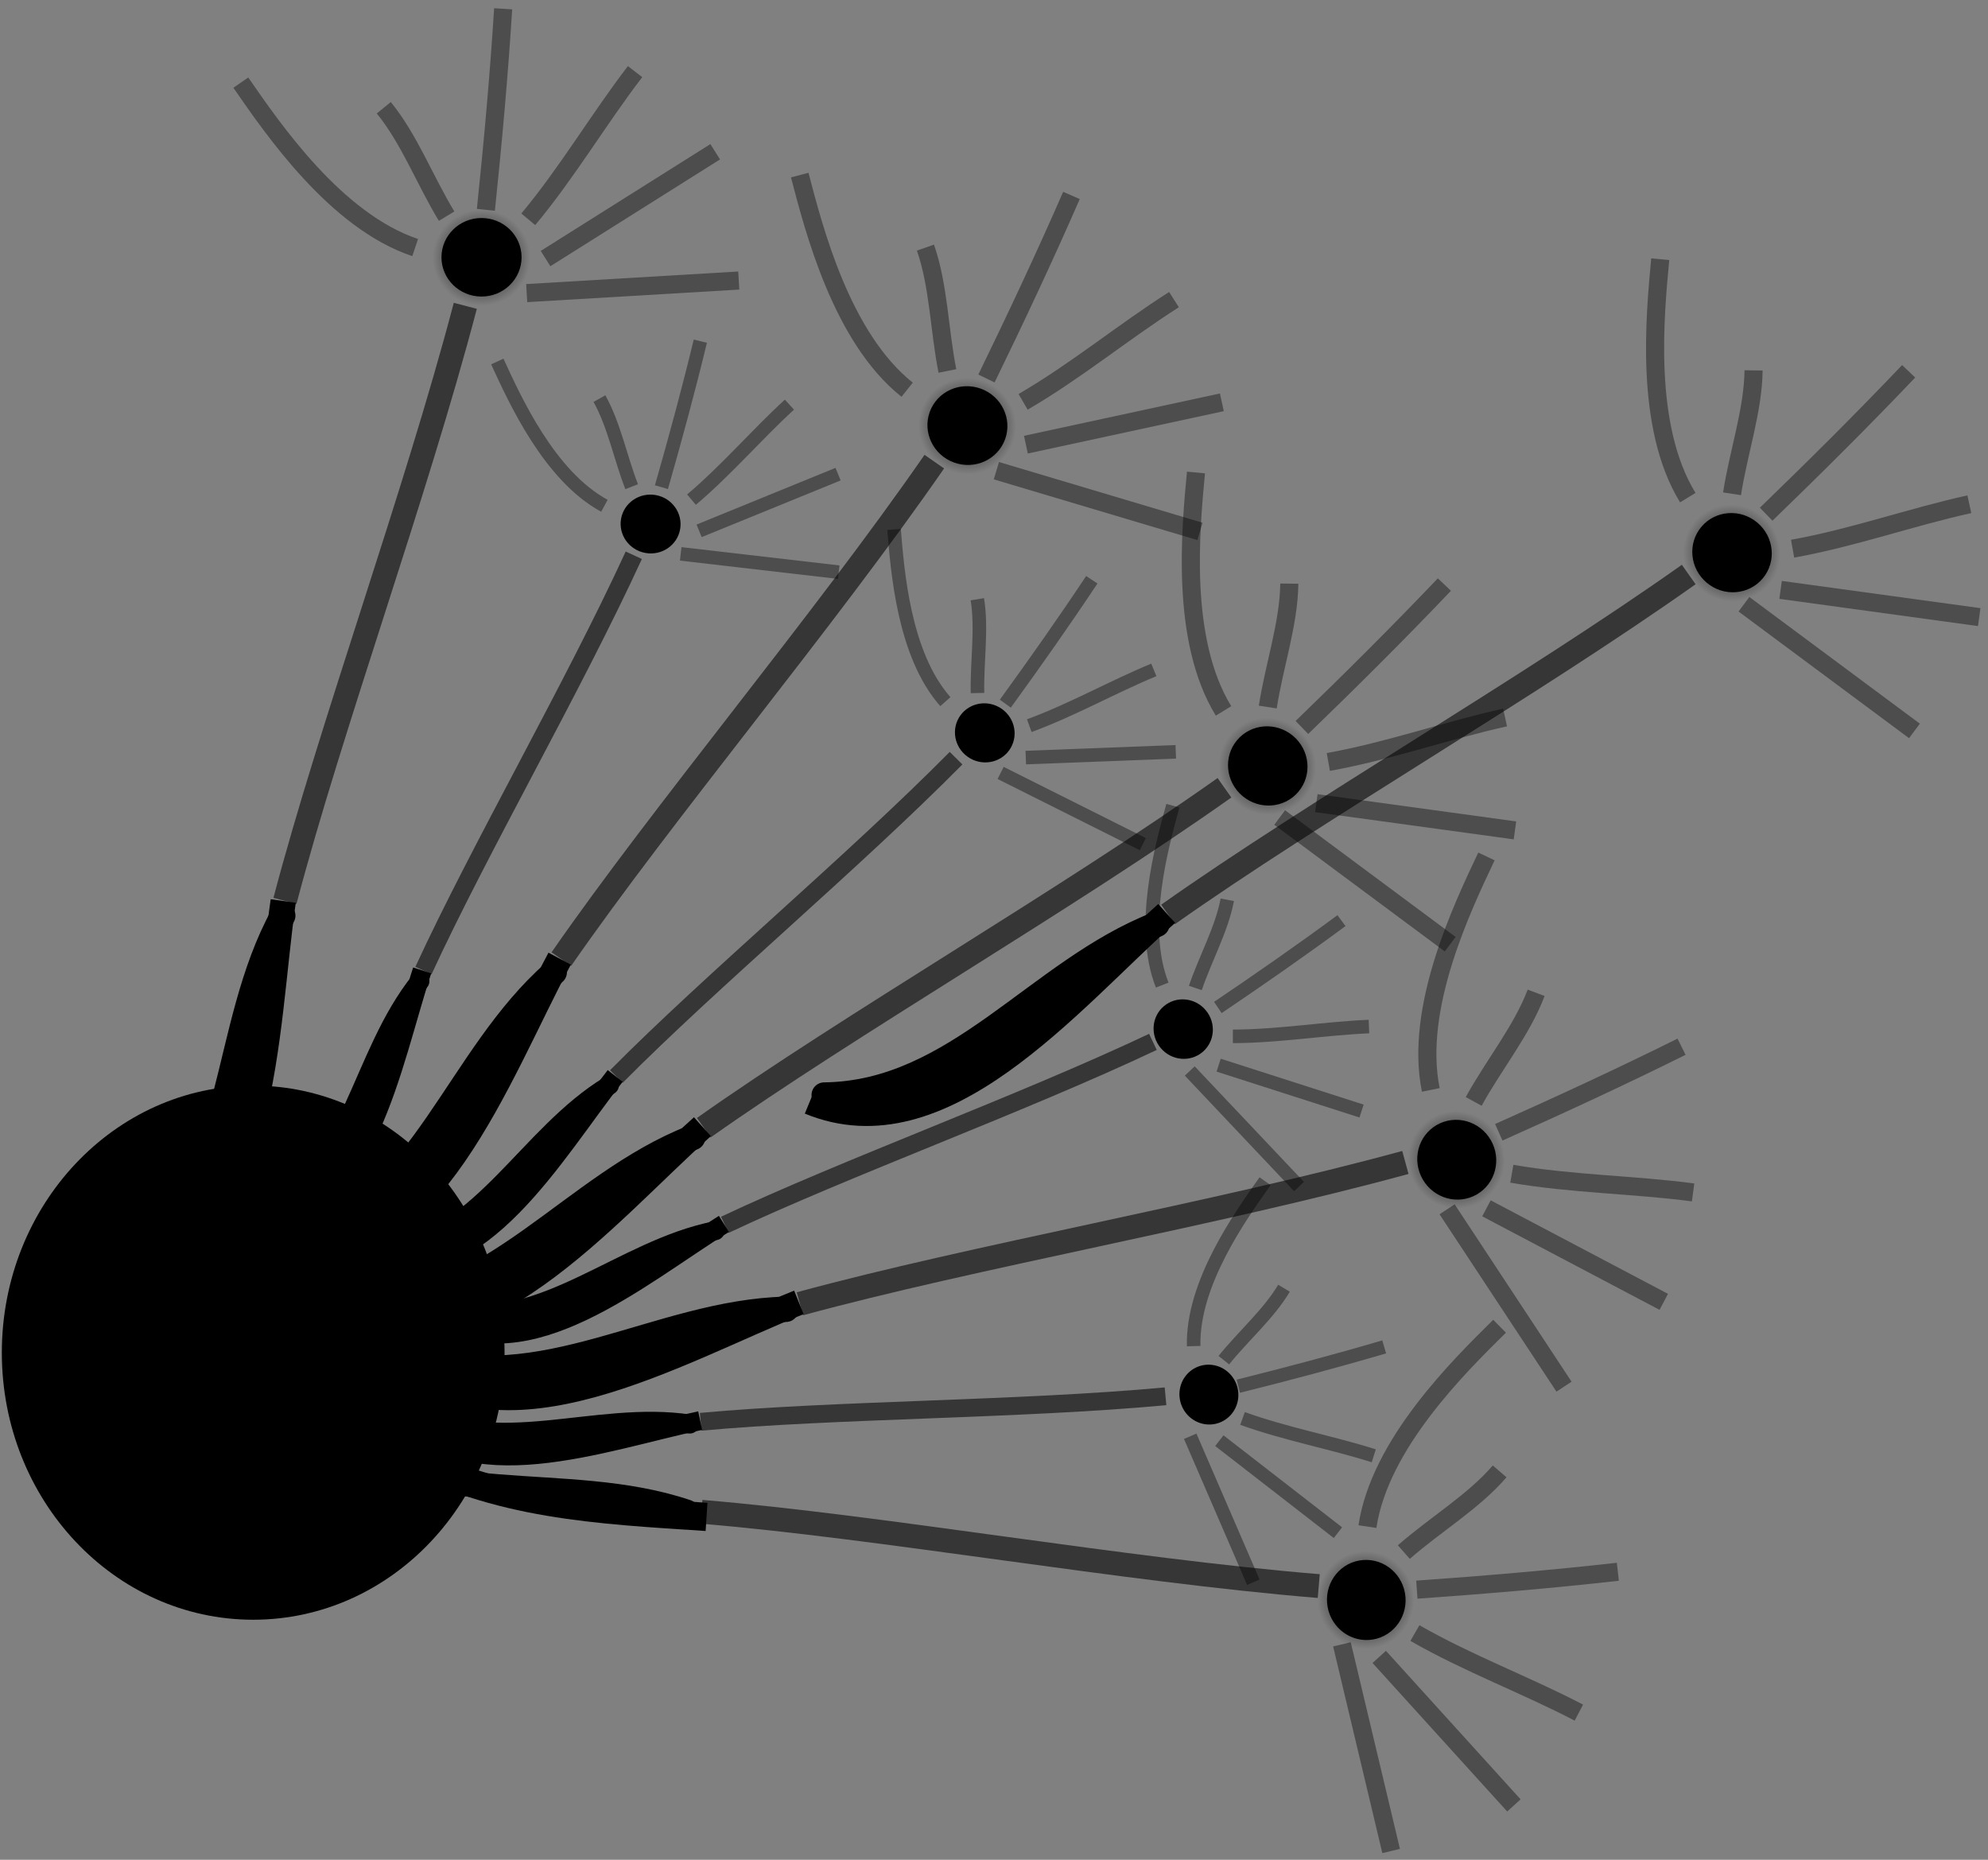 <?xml version="1.0" encoding="UTF-8" standalone="no"?>
<!-- Created with Inkscape (http://www.inkscape.org/) -->

<svg
   xmlns:dc="http://purl.org/dc/elements/1.1/"
   xmlns:cc="http://creativecommons.org/ns#"
   xmlns:rdf="http://www.w3.org/1999/02/22-rdf-syntax-ns#"
   xmlns:svg="http://www.w3.org/2000/svg"
   xmlns="http://www.w3.org/2000/svg"
   xmlns:xlink="http://www.w3.org/1999/xlink"
   xmlns:sodipodi="http://sodipodi.sourceforge.net/DTD/sodipodi-0.dtd"
   xmlns:inkscape="http://www.inkscape.org/namespaces/inkscape"
   width="109.295"
   height="102.245"
   id="svg2"
   version="1.1"
   inkscape:version="0.48.3.1 r9886"
   sodipodi:docname="dipy-banner4.svg"
   inkscape:export-filename="/home/eg01/Devel/dipy/doc/_static/dipy_banner2.png"
   inkscape:export-xdpi="32.215523"
   inkscape:export-ydpi="32.215523">
  <rect width="100%" height="100%" fill="#808080" stroke="none"/>
  <defs
     id="defs4">
    <inkscape:path-effect
       effect="spiro"
       id="path-effect3271"
       is_visible="true" />
    <linearGradient
       inkscape:collect="always"
       id="linearGradient8267">
      <stop
         style="stop-color:#000000;stop-opacity:1;"
         offset="0"
         id="stop8269" />
      <stop
         style="stop-color:#000000;stop-opacity:0;"
         offset="1"
         id="stop8271" />
    </linearGradient>
    <linearGradient
       inkscape:collect="always"
       id="linearGradient4963">
      <stop
         style="stop-color:#000000;stop-opacity:1;"
         offset="0"
         id="stop4965" />
      <stop
         style="stop-color:#000000;stop-opacity:0;"
         offset="1"
         id="stop4967" />
    </linearGradient>
    <inkscape:perspective
       sodipodi:type="inkscape:persp3d"
       inkscape:vp_x="549.52298 : 799.93243 : 1"
       inkscape:vp_y="0 : 1000 : 0"
       inkscape:vp_z="669.34319 : 517.08972 : 1"
       inkscape:persp3d-origin="372.04724 : 350.78739 : 1"
       id="perspective10" />
    <inkscape:perspective
       id="perspective2824"
       inkscape:persp3d-origin="0.5 : 0.33333333 : 1"
       inkscape:vp_z="1 : 0.5 : 1"
       inkscape:vp_y="0 : 1000 : 0"
       inkscape:vp_x="0 : 0.5 : 1"
       sodipodi:type="inkscape:persp3d" />
    <radialGradient
       inkscape:collect="always"
       xlink:href="#linearGradient4963"
       id="radialGradient5593"
       gradientUnits="userSpaceOnUse"
       gradientTransform="matrix(1,0,0,0.984,0,4.875)"
       cx="469.062"
       cy="303.255"
       fx="469.062"
       fy="303.255"
       r="2.777" />
    <radialGradient
       inkscape:collect="always"
       xlink:href="#linearGradient4963"
       id="radialGradient5903"
       gradientUnits="userSpaceOnUse"
       gradientTransform="matrix(1,0,0,0.984,0,4.875)"
       cx="469.062"
       cy="303.255"
       fx="469.062"
       fy="303.255"
       r="2.777" />
    <radialGradient
       inkscape:collect="always"
       xlink:href="#linearGradient4963"
       id="radialGradient5905"
       gradientUnits="userSpaceOnUse"
       gradientTransform="matrix(1,0,0,0.984,0,4.875)"
       cx="469.062"
       cy="303.255"
       fx="469.062"
       fy="303.255"
       r="2.777" />
    <linearGradient
       inkscape:collect="always"
       xlink:href="#linearGradient8267"
       id="linearGradient8273"
       x1="146.17"
       y1="520.568"
       x2="273.728"
       y2="520.568"
       gradientUnits="userSpaceOnUse"
       gradientTransform="matrix(0.679,0,0,0.867,-503.959,167.315)" />
    <radialGradient
       inkscape:collect="always"
       xlink:href="#linearGradient4963"
       id="radialGradient9977"
       gradientUnits="userSpaceOnUse"
       gradientTransform="matrix(1,0,0,0.984,0,4.875)"
       cx="469.062"
       cy="303.255"
       fx="469.062"
       fy="303.255"
       r="2.777" />
    <radialGradient
       inkscape:collect="always"
       xlink:href="#linearGradient4963"
       id="radialGradient10001"
       gradientUnits="userSpaceOnUse"
       gradientTransform="matrix(1,0,0,0.984,0,4.875)"
       cx="469.062"
       cy="303.255"
       fx="469.062"
       fy="303.255"
       r="2.777" />
    <radialGradient
       inkscape:collect="always"
       xlink:href="#linearGradient4963"
       id="radialGradient10025"
       gradientUnits="userSpaceOnUse"
       gradientTransform="matrix(1,0,0,0.984,0,4.875)"
       cx="469.062"
       cy="303.255"
       fx="469.062"
       fy="303.255"
       r="2.777" />
    <radialGradient
       inkscape:collect="always"
       xlink:href="#linearGradient4963"
       id="radialGradient10049"
       gradientUnits="userSpaceOnUse"
       gradientTransform="matrix(1,0,0,0.984,0,4.875)"
       cx="469.062"
       cy="303.255"
       fx="469.062"
       fy="303.255"
       r="2.777" />
    <radialGradient
       inkscape:collect="always"
       xlink:href="#linearGradient4963"
       id="radialGradient10161"
       gradientUnits="userSpaceOnUse"
       gradientTransform="matrix(1,0,0,0.984,0,4.875)"
       cx="469.062"
       cy="303.255"
       fx="469.062"
       fy="303.255"
       r="2.777" />
    <radialGradient
       inkscape:collect="always"
       xlink:href="#linearGradient4963"
       id="radialGradient10163"
       gradientUnits="userSpaceOnUse"
       gradientTransform="matrix(1,0,0,0.984,0,4.875)"
       cx="469.062"
       cy="303.255"
       fx="469.062"
       fy="303.255"
       r="2.777" />
    <radialGradient
       inkscape:collect="always"
       xlink:href="#linearGradient4963"
       id="radialGradient10165"
       gradientUnits="userSpaceOnUse"
       gradientTransform="matrix(1,0,0,0.984,0,4.875)"
       cx="469.062"
       cy="303.255"
       fx="469.062"
       fy="303.255"
       r="2.777" />
    <radialGradient
       inkscape:collect="always"
       xlink:href="#linearGradient4963"
       id="radialGradient10167"
       gradientUnits="userSpaceOnUse"
       gradientTransform="matrix(1,0,0,0.984,0,4.875)"
       cx="469.062"
       cy="303.255"
       fx="469.062"
       fy="303.255"
       r="2.777" />
    <radialGradient
       inkscape:collect="always"
       xlink:href="#linearGradient4963"
       id="radialGradient10169"
       gradientUnits="userSpaceOnUse"
       gradientTransform="matrix(1,0,0,0.984,0,4.875)"
       cx="469.062"
       cy="303.255"
       fx="469.062"
       fy="303.255"
       r="2.777" />
    <radialGradient
       inkscape:collect="always"
       xlink:href="#linearGradient4963"
       id="radialGradient10403"
       gradientUnits="userSpaceOnUse"
       gradientTransform="matrix(1,0,0,0.984,0,4.875)"
       cx="469.062"
       cy="303.255"
       fx="469.062"
       fy="303.255"
       r="2.777" />
    <radialGradient
       inkscape:collect="always"
       xlink:href="#linearGradient4963"
       id="radialGradient10405"
       gradientUnits="userSpaceOnUse"
       gradientTransform="matrix(1,0,0,0.984,0,4.875)"
       cx="469.062"
       cy="303.255"
       fx="469.062"
       fy="303.255"
       r="2.777" />
    <radialGradient
       inkscape:collect="always"
       xlink:href="#linearGradient4963"
       id="radialGradient10407"
       gradientUnits="userSpaceOnUse"
       gradientTransform="matrix(1,0,0,0.984,0,4.875)"
       cx="469.062"
       cy="303.255"
       fx="469.062"
       fy="303.255"
       r="2.777" />
    <radialGradient
       inkscape:collect="always"
       xlink:href="#linearGradient4963"
       id="radialGradient10707"
       gradientUnits="userSpaceOnUse"
       gradientTransform="matrix(1,0,0,0.984,0,4.875)"
       cx="469.062"
       cy="303.255"
       fx="469.062"
       fy="303.255"
       r="2.777" />
    <radialGradient
       inkscape:collect="always"
       xlink:href="#linearGradient4963"
       id="radialGradient10745"
       gradientUnits="userSpaceOnUse"
       gradientTransform="matrix(1,0,0,0.984,0,4.875)"
       cx="469.062"
       cy="303.255"
       fx="469.062"
       fy="303.255"
       r="2.777" />
    <radialGradient
       inkscape:collect="always"
       xlink:href="#linearGradient4963"
       id="radialGradient10769"
       gradientUnits="userSpaceOnUse"
       gradientTransform="matrix(1,0,0,0.984,0,4.875)"
       cx="469.062"
       cy="303.255"
       fx="469.062"
       fy="303.255"
       r="2.777" />
    <radialGradient
       inkscape:collect="always"
       xlink:href="#linearGradient4963"
       id="radialGradient10793"
       gradientUnits="userSpaceOnUse"
       gradientTransform="matrix(1,0,0,0.984,0,4.875)"
       cx="469.062"
       cy="303.255"
       fx="469.062"
       fy="303.255"
       r="2.777" />
    <radialGradient
       inkscape:collect="always"
       xlink:href="#linearGradient4963"
       id="radialGradient10961"
       gradientUnits="userSpaceOnUse"
       gradientTransform="matrix(1,0,0,0.984,0,4.875)"
       cx="469.062"
       cy="303.255"
       fx="469.062"
       fy="303.255"
       r="2.777" />
    <radialGradient
       inkscape:collect="always"
       xlink:href="#linearGradient4963"
       id="radialGradient10963"
       gradientUnits="userSpaceOnUse"
       gradientTransform="matrix(1,0,0,0.984,0,4.875)"
       cx="469.062"
       cy="303.255"
       fx="469.062"
       fy="303.255"
       r="2.777" />
    <radialGradient
       inkscape:collect="always"
       xlink:href="#linearGradient4963"
       id="radialGradient10965"
       gradientUnits="userSpaceOnUse"
       gradientTransform="matrix(1,0,0,0.984,0,4.875)"
       cx="469.062"
       cy="303.255"
       fx="469.062"
       fy="303.255"
       r="2.777" />
    <radialGradient
       inkscape:collect="always"
       xlink:href="#linearGradient4963"
       id="radialGradient10967"
       gradientUnits="userSpaceOnUse"
       gradientTransform="matrix(1,0,0,0.984,0,4.875)"
       cx="469.062"
       cy="303.255"
       fx="469.062"
       fy="303.255"
       r="2.777" />
    <radialGradient
       inkscape:collect="always"
       xlink:href="#linearGradient4963"
       id="radialGradient11059"
       gradientUnits="userSpaceOnUse"
       gradientTransform="matrix(1,0,0,0.984,0,4.875)"
       cx="469.062"
       cy="303.255"
       fx="469.062"
       fy="303.255"
       r="2.777" />
    <radialGradient
       inkscape:collect="always"
       xlink:href="#linearGradient4963"
       id="radialGradient11061"
       gradientUnits="userSpaceOnUse"
       gradientTransform="matrix(1,0,0,0.984,0,4.875)"
       cx="469.062"
       cy="303.255"
       fx="469.062"
       fy="303.255"
       r="2.777" />
    <radialGradient
       inkscape:collect="always"
       xlink:href="#linearGradient4963"
       id="radialGradient11063"
       gradientUnits="userSpaceOnUse"
       gradientTransform="matrix(1,0,0,0.984,0,4.875)"
       cx="469.062"
       cy="303.255"
       fx="469.062"
       fy="303.255"
       r="2.777" />
    <radialGradient
       inkscape:collect="always"
       xlink:href="#linearGradient4963"
       id="radialGradient11153"
       gradientUnits="userSpaceOnUse"
       gradientTransform="matrix(1,0,0,0.984,0,4.875)"
       cx="469.062"
       cy="303.255"
       fx="469.062"
       fy="303.255"
       r="2.777" />
    <radialGradient
       inkscape:collect="always"
       xlink:href="#linearGradient4963"
       id="radialGradient11159"
       gradientUnits="userSpaceOnUse"
       gradientTransform="matrix(1,0,0,0.984,0,4.875)"
       cx="469.062"
       cy="303.255"
       fx="469.062"
       fy="303.255"
       r="2.777" />
    <inkscape:perspective
       id="perspective2825"
       inkscape:persp3d-origin="0.5 : 0.33333333 : 1"
       inkscape:vp_z="1 : 0.5 : 1"
       inkscape:vp_y="0 : 1000 : 0"
       inkscape:vp_x="0 : 0.5 : 1"
       sodipodi:type="inkscape:persp3d" />
    <inkscape:perspective
       id="perspective2838"
       inkscape:persp3d-origin="0.5 : 0.33333333 : 1"
       inkscape:vp_z="1 : 0.5 : 1"
       inkscape:vp_y="0 : 1000 : 0"
       inkscape:vp_x="0 : 0.5 : 1"
       sodipodi:type="inkscape:persp3d" />
  </defs>
  <sodipodi:namedview
     id="base"
     pagecolor="#ffffff"
     bordercolor="#666666"
     borderopacity="1.0"
     inkscape:pageopacity="0.0"
     inkscape:pageshadow="2"
     inkscape:zoom="8"
     inkscape:cx="58.469818"
     inkscape:cy="45.626721"
     inkscape:document-units="px"
     inkscape:current-layer="layer1"
     showgrid="false"
     inkscape:window-width="1856"
     inkscape:window-height="1176"
     inkscape:window-x="64"
     inkscape:window-y="24"
     inkscape:window-maximized="1"
     fit-margin-top="0"
     fit-margin-left="0"
     fit-margin-right="0"
     fit-margin-bottom="0" />
  <g
     inkscape:label="Layer 1"
     inkscape:groupmode="layer"
     id="layer1"
     style="display:inline"
     transform="translate(-502.865,-262.67)">
    <path
       style="fill:none;stroke:#000000;stroke-width:1.393;stroke-linecap:butt;stroke-linejoin:miter;stroke-miterlimit:4;stroke-opacity:1;stroke-dasharray:none"
       d="m 510.059,332.759 c 7.525,-2.385 7.347,-13.344 8.377,-20.554"
       id="path5571"
       inkscape:connector-curvature="0" />
    <path
       id="path5573"
       d="m 518.531,312.198 c 2.514,-9.559 7.177,-22.279 9.915,-32.714"
       style="fill:none;stroke:#000000;stroke-width:1.31;stroke-linecap:butt;stroke-linejoin:miter;stroke-miterlimit:4;stroke-opacity:0.576;stroke-dasharray:none"
       inkscape:connector-curvature="0" />
    <path
       id="path5575"
       d="m 532.858,276.885 9.327,-5.872"
       style="fill:none;stroke:#000000;stroke-width:0.995;stroke-linecap:butt;stroke-linejoin:miter;stroke-opacity:0.396;stroke-miterlimit:4;stroke-dasharray:none"
       inkscape:connector-curvature="0" />
    <path
       id="path5577"
       d="m 531.908,274.726 c 2.147,-2.571 3.884,-5.532 5.872,-8.118"
       style="fill:none;stroke:#000000;stroke-width:0.995;stroke-linecap:butt;stroke-linejoin:miter;stroke-opacity:0.396;stroke-miterlimit:4;stroke-dasharray:none"
       inkscape:connector-curvature="0" />
    <path
       id="path5579"
       d="m 529.577,274.207 c 0.383,-3.676 0.72,-7.374 0.95,-11.054"
       style="fill:none;stroke:#000000;stroke-width:0.995;stroke-linecap:butt;stroke-linejoin:miter;stroke-opacity:0.396;stroke-miterlimit:4;stroke-dasharray:none"
       inkscape:connector-curvature="0" />
    <path
       id="path5581"
       d="m 527.418,274.553 c -1.189,-1.957 -2.055,-4.248 -3.454,-5.959"
       style="fill:none;stroke:#000000;stroke-width:0.995;stroke-linecap:butt;stroke-linejoin:miter;stroke-opacity:0.396;stroke-miterlimit:4;stroke-dasharray:none"
       inkscape:connector-curvature="0" />
    <path
       id="path5583"
       d="m 525.69,276.28 c -4.367,-1.462 -7.824,-6.523 -9.586,-9.068"
       style="fill:none;stroke:#000000;stroke-width:0.995;stroke-linecap:butt;stroke-linejoin:miter;stroke-opacity:0.396;stroke-miterlimit:4;stroke-dasharray:none"
       inkscape:connector-curvature="0" />
    <path
       id="path5585"
       d="m 531.822,278.784 11.659,-0.691"
       style="fill:none;stroke:#000000;stroke-width:0.995;stroke-linecap:butt;stroke-linejoin:miter;stroke-opacity:0.396;stroke-miterlimit:4;stroke-dasharray:none"
       inkscape:connector-curvature="0" />
    <path
       id="path5587"
       d="m 510.43,331.957 c 5.533,-4.739 4.607,-12.777 7.981,-18.948"
       style="fill:none;stroke:#000000;stroke-width:1.393;stroke-linecap:round;stroke-linejoin:miter;stroke-miterlimit:4;stroke-opacity:1;stroke-dasharray:none"
       inkscape:connector-curvature="0" />
    <path
       transform="matrix(0.967,0,0,0.967,75.755,-16.433)"
       d="m 471.339,303.255 c 0,1.233 -1.019,2.232 -2.277,2.232 -1.257,0 -2.277,-0.999 -2.277,-2.232 0,-1.233 1.019,-2.232 2.277,-2.232 1.257,0 2.277,0.999 2.277,2.232 z"
       sodipodi:ry="2.2321429"
       sodipodi:rx="2.2767856"
       sodipodi:cy="303.25504"
       sodipodi:cx="469.0625"
       id="path5589"
       style="fill:#000000;fill-opacity:1;stroke:url(#radialGradient5593);stroke-width:4.923;stroke-miterlimit:4;stroke-dasharray:none"
       sodipodi:type="arc" />
    <path
       id="path5591"
       d="m 512.635,330.481 c 2.74,-3.429 3.604,-7.31 4.639,-11.539"
       style="fill:none;stroke:#000000;stroke-width:1.122;stroke-linecap:butt;stroke-linejoin:miter;stroke-opacity:1;stroke-miterlimit:4;stroke-dasharray:none"
       inkscape:connector-curvature="0" />
    <path
       id="path9955"
       d="m 518.732,331.823 c 7.887,0.332 11.468,-10.026 14.901,-16.449"
       style="fill:none;stroke:#000000;stroke-width:1.393;stroke-linecap:butt;stroke-linejoin:miter;stroke-miterlimit:4;stroke-opacity:1;stroke-dasharray:none"
       inkscape:connector-curvature="0" />
    <path
       style="fill:none;stroke:#000000;stroke-width:1.31;stroke-linecap:butt;stroke-linejoin:miter;stroke-miterlimit:4;stroke-opacity:0.576;stroke-dasharray:none"
       d="m 533.725,315.399 c 5.632,-8.122 14.364,-18.481 20.506,-27.35"
       id="path9957"
       inkscape:connector-curvature="0" />
    <path
       style="fill:none;stroke:#000000;stroke-width:0.995;stroke-linecap:butt;stroke-linejoin:miter;stroke-opacity:0.396;stroke-miterlimit:4;stroke-dasharray:none"
       d="m 559.266,287.116 10.773,-2.328"
       id="path9959"
       inkscape:connector-curvature="0" />
    <path
       style="fill:none;stroke:#000000;stroke-width:0.995;stroke-linecap:butt;stroke-linejoin:miter;stroke-opacity:0.396;stroke-miterlimit:4;stroke-dasharray:none"
       d="m 559.112,284.762 c 2.897,-1.682 5.542,-3.87 8.295,-5.62"
       id="path9961"
       inkscape:connector-curvature="0" />
    <path
       style="fill:none;stroke:#000000;stroke-width:0.995;stroke-linecap:butt;stroke-linejoin:miter;stroke-opacity:0.396;stroke-miterlimit:4;stroke-dasharray:none"
       d="m 557.098,283.478 c 1.618,-3.323 3.199,-6.683 4.673,-10.063"
       id="path9963"
       inkscape:connector-curvature="0" />
    <path
       style="fill:none;stroke:#000000;stroke-width:0.995;stroke-linecap:butt;stroke-linejoin:miter;stroke-opacity:0.396;stroke-miterlimit:4;stroke-dasharray:none"
       d="m 554.951,283.064 c -0.448,-2.246 -0.478,-4.695 -1.208,-6.781"
       id="path9965"
       inkscape:connector-curvature="0" />
    <path
       style="fill:none;stroke:#000000;stroke-width:0.995;stroke-linecap:butt;stroke-linejoin:miter;stroke-opacity:0.396;stroke-miterlimit:4;stroke-dasharray:none"
       d="m 552.738,284.096 c -3.604,-2.867 -5.121,-8.805 -5.906,-11.8"
       id="path9967"
       inkscape:connector-curvature="0" />
    <path
       style="fill:none;stroke:#000000;stroke-width:0.995;stroke-linecap:butt;stroke-linejoin:miter;stroke-opacity:0.396;stroke-miterlimit:4;stroke-dasharray:none"
       d="m 557.643,288.547 11.192,3.338"
       id="path9969"
       inkscape:connector-curvature="0" />
    <path
       style="fill:none;stroke:#000000;stroke-width:1.393;stroke-linecap:round;stroke-linejoin:miter;stroke-miterlimit:4;stroke-opacity:1;stroke-dasharray:none"
       d="m 519.355,331.196 c 6.82,-2.561 8.699,-10.431 13.981,-15.075"
       id="path9971"
       inkscape:connector-curvature="0" />
    <path
       sodipodi:type="arc"
       style="fill:#000000;fill-opacity:1;stroke:url(#radialGradient9977);stroke-width:4.923;stroke-miterlimit:4;stroke-dasharray:none"
       id="path9973"
       sodipodi:cx="469.0625"
       sodipodi:cy="303.25504"
       sodipodi:rx="2.2767856"
       sodipodi:ry="2.2321429"
       d="m 471.339,303.255 c 0,1.233 -1.019,2.232 -2.277,2.232 -1.257,0 -2.277,-0.999 -2.277,-2.232 0,-1.233 1.019,-2.232 2.277,-2.232 1.257,0 2.277,0.999 2.277,2.232 z"
       transform="matrix(0.909,0.331,-0.331,0.909,230.051,-144.851)" />
    <path
       style="fill:none;stroke:#000000;stroke-width:1.122;stroke-linecap:butt;stroke-linejoin:miter;stroke-opacity:1;stroke-miterlimit:4;stroke-dasharray:none"
       d="m 521.931,330.564 c 3.747,-2.285 5.887,-5.636 8.306,-9.257"
       id="path9975"
       inkscape:connector-curvature="0" />
    <path
       style="fill:none;stroke:#000000;stroke-width:1.393;stroke-linecap:butt;stroke-linejoin:miter;stroke-miterlimit:4;stroke-opacity:1;stroke-dasharray:none"
       d="m 521.853,334.972 c 7.298,3.01 14.205,-5.499 19.629,-10.36"
       id="path9979"
       inkscape:connector-curvature="0" />
    <path
       id="path9981"
       d="m 541.559,324.666 c 8.07,-5.706 19.819,-12.454 28.624,-18.687"
       style="fill:none;stroke:#000000;stroke-width:1.31;stroke-linecap:butt;stroke-linejoin:miter;stroke-miterlimit:4;stroke-opacity:0.576;stroke-dasharray:none"
       inkscape:connector-curvature="0" />
    <path
       id="path9983"
       d="m 575.233,306.825 10.92,1.497"
       style="fill:none;stroke:#000000;stroke-width:0.995;stroke-linecap:butt;stroke-linejoin:miter;stroke-opacity:0.396;stroke-miterlimit:4;stroke-dasharray:none"
       inkscape:connector-curvature="0" />
    <path
       id="path9985"
       d="m 575.893,304.56 c 3.298,-0.59 6.531,-1.742 9.717,-2.444"
       style="fill:none;stroke:#000000;stroke-width:0.995;stroke-linecap:butt;stroke-linejoin:miter;stroke-opacity:0.396;stroke-miterlimit:4;stroke-dasharray:none"
       inkscape:connector-curvature="0" />
    <path
       id="path9987"
       d="m 574.44,302.664 c 2.657,-2.569 5.291,-5.186 7.833,-7.857"
       style="fill:none;stroke:#000000;stroke-width:0.995;stroke-linecap:butt;stroke-linejoin:miter;stroke-opacity:0.396;stroke-miterlimit:4;stroke-dasharray:none"
       inkscape:connector-curvature="0" />
    <path
       id="path9989"
       d="m 572.564,301.541 c 0.347,-2.264 1.157,-4.575 1.184,-6.785"
       style="fill:none;stroke:#000000;stroke-width:0.995;stroke-linecap:butt;stroke-linejoin:miter;stroke-opacity:0.396;stroke-miterlimit:4;stroke-dasharray:none"
       inkscape:connector-curvature="0" />
    <path
       id="path9991"
       d="m 570.131,301.754 c -2.406,-3.927 -1.801,-10.026 -1.515,-13.108"
       style="fill:none;stroke:#000000;stroke-width:0.995;stroke-linecap:butt;stroke-linejoin:miter;stroke-opacity:0.396;stroke-miterlimit:4;stroke-dasharray:none"
       inkscape:connector-curvature="0" />
    <path
       id="path9993"
       d="m 573.218,307.614 9.375,6.965"
       style="fill:none;stroke:#000000;stroke-width:0.995;stroke-linecap:butt;stroke-linejoin:miter;stroke-opacity:0.396;stroke-miterlimit:4;stroke-dasharray:none"
       inkscape:connector-curvature="0" />
    <path
       id="path9995"
       d="m 522.652,334.595 c 7.285,-0.074 11.742,-6.826 18.294,-9.385"
       style="fill:none;stroke:#000000;stroke-width:1.393;stroke-linecap:round;stroke-linejoin:miter;stroke-miterlimit:4;stroke-opacity:1;stroke-dasharray:none"
       inkscape:connector-curvature="0" />
    <path
       transform="matrix(0.741,0.622,-0.622,0.741,413.613,-211.69)"
       d="m 471.339,303.255 c 0,1.233 -1.019,2.232 -2.277,2.232 -1.257,0 -2.277,-0.999 -2.277,-2.232 0,-1.233 1.019,-2.232 2.277,-2.232 1.257,0 2.277,0.999 2.277,2.232 z"
       sodipodi:ry="2.2321429"
       sodipodi:rx="2.2767856"
       sodipodi:cy="303.25504"
       sodipodi:cx="469.0625"
       id="path9997"
       style="fill:#000000;fill-opacity:1;stroke:url(#radialGradient10001);stroke-width:4.923;stroke-miterlimit:4;stroke-dasharray:none"
       sodipodi:type="arc" />
    <path
       id="path9999"
       d="m 525.29,334.883 c 4.302,-0.866 7.459,-3.283 10.971,-5.858"
       style="fill:none;stroke:#000000;stroke-width:1.122;stroke-linecap:butt;stroke-linejoin:miter;stroke-opacity:1;stroke-miterlimit:4;stroke-dasharray:none"
       inkscape:connector-curvature="0" />
    <path
       id="path10003"
       d="m 524.797,337.293 c 5.828,5.324 15.229,-0.309 21.988,-3.022"
       style="fill:none;stroke:#000000;stroke-width:1.393;stroke-linecap:butt;stroke-linejoin:miter;stroke-miterlimit:4;stroke-opacity:1;stroke-dasharray:none"
       inkscape:connector-curvature="0" />
    <path
       style="fill:none;stroke:#000000;stroke-width:1.31;stroke-linecap:butt;stroke-linejoin:miter;stroke-miterlimit:4;stroke-opacity:0.576;stroke-dasharray:none"
       d="m 546.84,334.348 c 9.535,-2.602 22.883,-4.924 33.289,-7.77"
       id="path10005"
       inkscape:connector-curvature="0" />
    <path
       style="fill:none;stroke:#000000;stroke-width:0.995;stroke-linecap:butt;stroke-linejoin:miter;stroke-opacity:0.396;stroke-miterlimit:4;stroke-dasharray:none"
       d="m 584.586,329.1 9.749,5.141"
       id="path10007"
       inkscape:connector-curvature="0" />
    <path
       style="fill:none;stroke:#000000;stroke-width:0.995;stroke-linecap:butt;stroke-linejoin:miter;stroke-opacity:0.396;stroke-miterlimit:4;stroke-dasharray:none"
       d="m 585.981,327.198 c 3.3,0.574 6.733,0.597 9.966,1.027"
       id="path10009"
       inkscape:connector-curvature="0" />
    <path
       style="fill:none;stroke:#000000;stroke-width:0.995;stroke-linecap:butt;stroke-linejoin:miter;stroke-opacity:0.396;stroke-miterlimit:4;stroke-dasharray:none"
       d="m 585.264,324.919 c 3.375,-1.506 6.746,-3.063 10.048,-4.704"
       id="path10011"
       inkscape:connector-curvature="0" />
    <path
       style="fill:none;stroke:#000000;stroke-width:0.995;stroke-linecap:butt;stroke-linejoin:miter;stroke-opacity:0.396;stroke-miterlimit:4;stroke-dasharray:none"
       d="m 583.885,323.222 c 1.101,-2.008 2.652,-3.904 3.433,-5.971"
       id="path10013"
       inkscape:connector-curvature="0" />
    <path
       style="fill:none;stroke:#000000;stroke-width:0.995;stroke-linecap:butt;stroke-linejoin:miter;stroke-opacity:0.396;stroke-miterlimit:4;stroke-dasharray:none"
       d="m 581.526,322.59 c -0.918,-4.513 1.737,-10.037 3.06,-12.836"
       id="path10015"
       inkscape:connector-curvature="0" />
    <path
       style="fill:none;stroke:#000000;stroke-width:0.995;stroke-linecap:butt;stroke-linejoin:miter;stroke-opacity:0.396;stroke-miterlimit:4;stroke-dasharray:none"
       d="m 582.422,329.153 6.428,9.751"
       id="path10017"
       inkscape:connector-curvature="0" />
    <path
       style="fill:none;stroke:#000000;stroke-width:1.393;stroke-linecap:round;stroke-linejoin:miter;stroke-miterlimit:4;stroke-opacity:1;stroke-dasharray:none"
       d="m 525.678,337.212 c 6.871,2.422 13.368,-2.399 20.4,-2.562"
       id="path10019"
       inkscape:connector-curvature="0" />
    <path
       sodipodi:type="arc"
       style="fill:#000000;fill-opacity:1;stroke:url(#radialGradient10025);stroke-width:4.923;stroke-miterlimit:4;stroke-dasharray:none"
       id="path10021"
       sodipodi:cx="469.0625"
       sodipodi:cy="303.25504"
       sodipodi:rx="2.2767856"
       sodipodi:ry="2.2321429"
       d="m 471.339,303.255 c 0,1.233 -1.019,2.232 -2.277,2.232 -1.257,0 -2.277,-0.999 -2.277,-2.232 0,-1.233 1.019,-2.232 2.277,-2.232 1.257,0 2.277,0.999 2.277,2.232 z"
       transform="matrix(0.484,0.838,-0.838,0.484,610.055,-213.422)" />
    <path
       style="fill:none;stroke:#000000;stroke-width:1.122;stroke-linecap:butt;stroke-linejoin:miter;stroke-opacity:1;stroke-miterlimit:4;stroke-dasharray:none"
       d="m 528.058,338.385 c 4.339,0.658 8.132,-0.534 12.313,-1.752"
       id="path10023"
       inkscape:connector-curvature="0" />
    <path
       id="path10029"
       d="m 541.428,345.783 c 9.85,0.816 23.187,3.199 33.939,4.084"
       style="fill:none;stroke:#000000;stroke-width:1.31;stroke-linecap:butt;stroke-linejoin:miter;stroke-miterlimit:4;stroke-opacity:0.576;stroke-dasharray:none"
       inkscape:connector-curvature="0" />
    <path
       id="path10031"
       d="m 578.692,353.761 7.403,8.165"
       style="fill:none;stroke:#000000;stroke-width:0.995;stroke-linecap:butt;stroke-linejoin:miter;stroke-opacity:0.396;stroke-miterlimit:4;stroke-dasharray:none"
       inkscape:connector-curvature="0" />
    <path
       id="path10033"
       d="m 580.653,352.45 c 2.905,1.668 6.123,2.864 9.014,4.374"
       style="fill:none;stroke:#000000;stroke-width:0.995;stroke-linecap:butt;stroke-linejoin:miter;stroke-opacity:0.396;stroke-miterlimit:4;stroke-dasharray:none"
       inkscape:connector-curvature="0" />
    <path
       id="path10035"
       d="m 580.759,350.064 c 3.687,-0.261 7.387,-0.571 11.051,-0.984"
       style="fill:none;stroke:#000000;stroke-width:0.995;stroke-linecap:butt;stroke-linejoin:miter;stroke-opacity:0.396;stroke-miterlimit:4;stroke-dasharray:none"
       inkscape:connector-curvature="0" />
    <path
       id="path10037"
       d="m 580.044,347.998 c 1.721,-1.511 3.827,-2.761 5.268,-4.437"
       style="fill:none;stroke:#000000;stroke-width:0.995;stroke-linecap:butt;stroke-linejoin:miter;stroke-opacity:0.396;stroke-miterlimit:4;stroke-dasharray:none"
       inkscape:connector-curvature="0" />
    <path
       id="path10039"
       d="m 578.043,346.597 c 0.681,-4.555 5.065,-8.838 7.265,-11.015"
       style="fill:none;stroke:#000000;stroke-width:0.995;stroke-linecap:butt;stroke-linejoin:miter;stroke-opacity:0.396;stroke-miterlimit:4;stroke-dasharray:none"
       inkscape:connector-curvature="0" />
    <path
       id="path10041"
       d="m 576.641,353.07 2.705,11.362"
       style="fill:none;stroke:#000000;stroke-width:0.995;stroke-linecap:butt;stroke-linejoin:miter;stroke-opacity:0.396;stroke-miterlimit:4;stroke-dasharray:none"
       inkscape:connector-curvature="0" />
    <path
       id="path10043"
       d="m 520.562,341.236 c 5.628,4.626 13.383,2.318 20.046,4.57"
       style="fill:none;stroke:#000000;stroke-width:1.393;stroke-linecap:round;stroke-linejoin:miter;stroke-miterlimit:4;stroke-opacity:1;stroke-dasharray:none"
       inkscape:connector-curvature="0" />
    <path
       transform="matrix(0.168,0.953,-0.953,0.168,788.179,-147.332)"
       d="m 471.339,303.255 c 0,1.233 -1.019,2.232 -2.277,2.232 -1.257,0 -2.277,-0.999 -2.277,-2.232 0,-1.233 1.019,-2.232 2.277,-2.232 1.257,0 2.277,0.999 2.277,2.232 z"
       sodipodi:ry="2.2321429"
       sodipodi:rx="2.2767856"
       sodipodi:cy="303.25504"
       sodipodi:cx="469.0625"
       id="path10045"
       style="fill:#000000;fill-opacity:1;stroke:url(#radialGradient10049);stroke-width:4.923;stroke-miterlimit:4;stroke-dasharray:none"
       sodipodi:type="arc" />
    <path
       id="path10047"
       d="m 524.869,342.515 c 5.331,2.909 10.827,3.155 16.84,3.549"
       style="fill:none;stroke:#000000;stroke-width:1.553;stroke-linecap:butt;stroke-linejoin:miter;stroke-opacity:1;stroke-miterlimit:4;stroke-dasharray:none"
       inkscape:connector-curvature="0" />
    <path
       id="path10531"
       d="m 517.226,330.087 c 5.858,-0.78 7.152,-8.883 8.849,-14.066"
       style="fill:none;stroke:#000000;stroke-width:1.043;stroke-linecap:butt;stroke-linejoin:miter;stroke-miterlimit:4;stroke-opacity:1;stroke-dasharray:none"
       inkscape:connector-curvature="0" />
    <path
       style="fill:none;stroke:#000000;stroke-width:0.98;stroke-linecap:butt;stroke-linejoin:miter;stroke-miterlimit:4;stroke-opacity:0.576;stroke-dasharray:none"
       d="m 526.145,316.028 c 3.097,-6.721 8.189,-15.494 11.564,-22.832"
       id="path10533"
       inkscape:connector-curvature="0" />
    <path
       style="fill:none;stroke:#000000;stroke-width:0.745;stroke-linecap:butt;stroke-linejoin:miter;stroke-opacity:0.396;stroke-miterlimit:4;stroke-dasharray:none"
       d="m 541.3,291.854 7.64,-3.117"
       id="path10535"
       inkscape:connector-curvature="0" />
    <path
       style="fill:none;stroke:#000000;stroke-width:0.745;stroke-linecap:butt;stroke-linejoin:miter;stroke-opacity:0.396;stroke-miterlimit:4;stroke-dasharray:none"
       d="m 540.881,290.138 c 1.917,-1.617 3.583,-3.574 5.385,-5.222"
       id="path10537"
       inkscape:connector-curvature="0" />
    <path
       style="fill:none;stroke:#000000;stroke-width:0.745;stroke-linecap:butt;stroke-linejoin:miter;stroke-opacity:0.396;stroke-miterlimit:4;stroke-dasharray:none"
       d="m 539.229,289.453 c 0.761,-2.66 1.49,-5.343 2.138,-8.027"
       id="path10539"
       inkscape:connector-curvature="0" />
    <path
       style="fill:none;stroke:#000000;stroke-width:0.745;stroke-linecap:butt;stroke-linejoin:miter;stroke-opacity:0.396;stroke-miterlimit:4;stroke-dasharray:none"
       d="m 537.592,289.427 c -0.622,-1.598 -0.963,-3.399 -1.772,-4.843"
       id="path10541"
       inkscape:connector-curvature="0" />
    <path
       style="fill:none;stroke:#000000;stroke-width:0.745;stroke-linecap:butt;stroke-linejoin:miter;stroke-opacity:0.396;stroke-miterlimit:4;stroke-dasharray:none"
       d="m 536.094,290.476 c -3.03,-1.645 -4.921,-5.827 -5.889,-7.932"
       id="path10543"
       inkscape:connector-curvature="0" />
    <path
       style="fill:none;stroke:#000000;stroke-width:0.745;stroke-linecap:butt;stroke-linejoin:miter;stroke-opacity:0.396;stroke-miterlimit:4;stroke-dasharray:none"
       d="m 540.289,293.12 8.686,1.006"
       id="path10545"
       inkscape:connector-curvature="0" />
    <path
       style="fill:none;stroke:#000000;stroke-width:1.043;stroke-linecap:round;stroke-linejoin:miter;stroke-miterlimit:4;stroke-opacity:1;stroke-dasharray:none"
       d="m 517.603,329.543 c 4.696,-2.775 5.058,-8.822 8.348,-12.933"
       id="path10547"
       inkscape:connector-curvature="0" />
    <path
       sodipodi:type="arc"
       style="fill:#000000;fill-opacity:1;stroke:url(#radialGradient10707);stroke-width:3979698.758;stroke-miterlimit:4;stroke-dasharray:none"
       id="path10549"
       sodipodi:cx="469.0625"
       sodipodi:cy="303.25504"
       sodipodi:rx="2.2767856"
       sodipodi:ry="2.2321429"
       d="m 471.339,303.255 c 0,1.233 -1.019,2.232 -2.277,2.232 -1.257,0 -2.277,-0.999 -2.277,-2.232 0,-1.233 1.019,-2.232 2.277,-2.232 1.257,0 2.277,0.999 2.277,2.232 z"
       transform="matrix(0.713,0.126,-0.126,0.713,242.402,16.156)" />
    <path
       style="fill:none;stroke:#000000;stroke-width:0.84;stroke-linecap:butt;stroke-linejoin:miter;stroke-opacity:1;stroke-miterlimit:4;stroke-dasharray:none"
       d="m 519.421,328.742 c 2.466,-2.172 3.607,-4.921 4.921,-7.905"
       id="path10551"
       inkscape:connector-curvature="0" />
    <path
       style="fill:none;stroke:#000000;stroke-width:1.043;stroke-linecap:butt;stroke-linejoin:miter;stroke-miterlimit:4;stroke-opacity:1;stroke-dasharray:none"
       d="m 523.561,332.013 c 5.772,1.27 9.759,-5.902 13.126,-10.191"
       id="path10723"
       inkscape:connector-curvature="0" />
    <path
       id="path10725"
       d="m 536.751,321.852 c 5.208,-5.257 12.994,-11.759 18.676,-17.5"
       style="fill:none;stroke:#000000;stroke-width:0.98;stroke-linecap:butt;stroke-linejoin:miter;stroke-miterlimit:4;stroke-opacity:0.576;stroke-dasharray:none"
       inkscape:connector-curvature="0" />
    <path
       id="path10727"
       d="m 559.26,304.319 8.246,-0.316"
       style="fill:none;stroke:#000000;stroke-width:0.745;stroke-linecap:butt;stroke-linejoin:miter;stroke-opacity:0.396;stroke-miterlimit:4;stroke-dasharray:none"
       inkscape:connector-curvature="0" />
    <path
       id="path10729"
       d="m 559.452,302.564 c 2.355,-0.864 4.589,-2.133 6.847,-3.065"
       style="fill:none;stroke:#000000;stroke-width:0.745;stroke-linecap:butt;stroke-linejoin:miter;stroke-opacity:0.396;stroke-miterlimit:4;stroke-dasharray:none"
       inkscape:connector-curvature="0" />
    <path
       id="path10731"
       d="m 558.135,301.355 c 1.625,-2.24 3.227,-4.512 4.754,-6.812"
       style="fill:none;stroke:#000000;stroke-width:0.745;stroke-linecap:butt;stroke-linejoin:miter;stroke-opacity:0.396;stroke-miterlimit:4;stroke-dasharray:none"
       inkscape:connector-curvature="0" />
    <path
       id="path10733"
       d="m 556.605,300.771 c -0.038,-1.714 0.258,-3.524 -0.009,-5.157"
       style="fill:none;stroke:#000000;stroke-width:0.745;stroke-linecap:butt;stroke-linejoin:miter;stroke-opacity:0.396;stroke-miterlimit:4;stroke-dasharray:none"
       inkscape:connector-curvature="0" />
    <path
       id="path10735"
       d="m 554.839,301.244 c -2.284,-2.583 -2.631,-7.158 -2.821,-9.468"
       style="fill:none;stroke:#000000;stroke-width:0.745;stroke-linecap:butt;stroke-linejoin:miter;stroke-opacity:0.396;stroke-miterlimit:4;stroke-dasharray:none"
       inkscape:connector-curvature="0" />
    <path
       id="path10737"
       d="m 557.877,305.163 7.818,3.916"
       style="fill:none;stroke:#000000;stroke-width:0.745;stroke-linecap:butt;stroke-linejoin:miter;stroke-opacity:0.396;stroke-miterlimit:4;stroke-dasharray:none"
       inkscape:connector-curvature="0" />
    <path
       id="path10739"
       d="m 524.102,331.631 c 5.362,-1.002 7.77,-6.56 12.268,-9.298"
       style="fill:none;stroke:#000000;stroke-width:1.043;stroke-linecap:round;stroke-linejoin:miter;stroke-miterlimit:4;stroke-opacity:1;stroke-dasharray:none"
       inkscape:connector-curvature="0" />
    <path
       transform="matrix(0.627,0.362,-0.362,0.627,372.682,-56.981)"
       d="m 471.339,303.255 c 0,1.233 -1.019,2.232 -2.277,2.232 -1.257,0 -2.277,-0.999 -2.277,-2.232 0,-1.233 1.019,-2.232 2.277,-2.232 1.257,0 2.277,0.999 2.277,2.232 z"
       sodipodi:ry="2.2321429"
       sodipodi:rx="2.2767856"
       sodipodi:cy="303.25504"
       sodipodi:cx="469.0625"
       id="path10741"
       style="fill:#000000;fill-opacity:1;stroke:url(#radialGradient10745);stroke-width:3979718.104;stroke-miterlimit:4;stroke-dasharray:none"
       sodipodi:type="arc" />
    <path
       id="path10743"
       d="m 524.703,332.018 c 4.234,-1.657 7.02,-4.692 10.14,-7.95"
       style="fill:none;stroke:#000000;stroke-width:1.163;stroke-linecap:butt;stroke-linejoin:miter;stroke-opacity:1;stroke-miterlimit:4;stroke-dasharray:none"
       inkscape:connector-curvature="0" />
    <path
       id="path10747"
       d="m 526.844,335.043 c 4.989,3.168 11.189,-2.208 15.82,-5.087"
       style="fill:none;stroke:#000000;stroke-width:1.043;stroke-linecap:butt;stroke-linejoin:miter;stroke-miterlimit:4;stroke-opacity:1;stroke-dasharray:none"
       inkscape:connector-curvature="0" />
    <path
       style="fill:none;stroke:#000000;stroke-width:0.98;stroke-linecap:butt;stroke-linejoin:miter;stroke-miterlimit:4;stroke-opacity:0.576;stroke-dasharray:none"
       d="m 542.714,330.006 c 6.692,-3.158 16.232,-6.606 23.535,-10.057"
       id="path10749"
       inkscape:connector-curvature="0" />
    <path
       style="fill:none;stroke:#000000;stroke-width:0.745;stroke-linecap:butt;stroke-linejoin:miter;stroke-opacity:0.396;stroke-miterlimit:4;stroke-dasharray:none"
       d="m 569.863,321.229 7.857,2.523"
       id="path10751"
       inkscape:connector-curvature="0" />
    <path
       style="fill:none;stroke:#000000;stroke-width:0.745;stroke-linecap:butt;stroke-linejoin:miter;stroke-opacity:0.396;stroke-miterlimit:4;stroke-dasharray:none"
       d="m 570.644,319.645 c 2.508,-0.005 5.042,-0.435 7.482,-0.539"
       id="path10753"
       inkscape:connector-curvature="0" />
    <path
       style="fill:none;stroke:#000000;stroke-width:0.745;stroke-linecap:butt;stroke-linejoin:miter;stroke-opacity:0.396;stroke-miterlimit:4;stroke-dasharray:none"
       d="m 569.819,318.058 c 2.293,-1.549 4.576,-3.136 6.797,-4.775"
       id="path10755"
       inkscape:connector-curvature="0" />
    <path
       style="fill:none;stroke:#000000;stroke-width:0.745;stroke-linecap:butt;stroke-linejoin:miter;stroke-opacity:0.396;stroke-miterlimit:4;stroke-dasharray:none"
       d="m 568.582,316.986 c 0.55,-1.624 1.448,-3.223 1.756,-4.849"
       id="path10757"
       inkscape:connector-curvature="0" />
    <path
       style="fill:none;stroke:#000000;stroke-width:0.745;stroke-linecap:butt;stroke-linejoin:miter;stroke-opacity:0.396;stroke-miterlimit:4;stroke-dasharray:none"
       d="m 566.76,316.827 c -1.263,-3.208 -0.024,-7.626 0.587,-9.862"
       id="path10759"
       inkscape:connector-curvature="0" />
    <path
       style="fill:none;stroke:#000000;stroke-width:0.745;stroke-linecap:butt;stroke-linejoin:miter;stroke-opacity:0.396;stroke-miterlimit:4;stroke-dasharray:none"
       d="m 568.274,321.549 6.007,6.354"
       id="path10761"
       inkscape:connector-curvature="0" />
    <path
       style="fill:none;stroke:#000000;stroke-width:1.043;stroke-linecap:round;stroke-linejoin:miter;stroke-miterlimit:4;stroke-opacity:1;stroke-dasharray:none"
       d="m 527.483,334.869 c 5.381,0.893 9.545,-3.507 14.708,-4.541"
       id="path10763"
       inkscape:connector-curvature="0" />
    <path
       sodipodi:type="arc"
       style="fill:#000000;fill-opacity:1;stroke:url(#radialGradient10769);stroke-width:3979709.678;stroke-miterlimit:4;stroke-dasharray:none"
       id="path10765"
       sodipodi:cx="469.0625"
       sodipodi:cy="303.25504"
       sodipodi:rx="2.2767856"
       sodipodi:ry="2.2321429"
       d="m 471.339,303.255 c 0,1.233 -1.019,2.232 -2.277,2.232 -1.257,0 -2.277,-0.999 -2.277,-2.232 0,-1.233 1.019,-2.232 2.277,-2.232 1.257,0 2.277,0.999 2.277,2.232 z"
       transform="matrix(0.465,0.555,-0.555,0.465,518.108,-82.096)" />
    <path
       style="fill:none;stroke:#000000;stroke-width:0.84;stroke-linecap:butt;stroke-linejoin:miter;stroke-opacity:1;stroke-miterlimit:4;stroke-dasharray:none"
       d="m 529.39,335.424 c 3.285,-0.079 5.927,-1.451 8.851,-2.893"
       id="path10767"
       inkscape:connector-curvature="0" />
    <path
       style="fill:none;stroke:#000000;stroke-width:1.043;stroke-linecap:butt;stroke-linejoin:miter;stroke-miterlimit:4;stroke-opacity:1;stroke-dasharray:none"
       d="m 524.752,340.141 c 3.605,4.683 11.269,1.752 16.606,0.63"
       id="path10771"
       inkscape:connector-curvature="0" />
    <path
       id="path10773"
       d="m 541.387,340.835 c 7.369,-0.679 17.512,-0.656 25.555,-1.401"
       style="fill:none;stroke:#000000;stroke-width:0.98;stroke-linecap:butt;stroke-linejoin:miter;stroke-miterlimit:4;stroke-opacity:0.576;stroke-dasharray:none"
       inkscape:connector-curvature="0" />
    <path
       id="path10775"
       d="m 569.901,341.873 6.52,5.058"
       style="fill:none;stroke:#000000;stroke-width:0.745;stroke-linecap:butt;stroke-linejoin:miter;stroke-opacity:0.396;stroke-miterlimit:4;stroke-dasharray:none"
       inkscape:connector-curvature="0" />
    <path
       id="path10777"
       d="m 571.176,340.652 c 2.359,0.852 4.887,1.316 7.215,2.053"
       style="fill:none;stroke:#000000;stroke-width:0.745;stroke-linecap:butt;stroke-linejoin:miter;stroke-opacity:0.396;stroke-miterlimit:4;stroke-dasharray:none"
       inkscape:connector-curvature="0" />
    <path
       id="path10779"
       d="m 570.944,338.879 c 2.684,-0.671 5.372,-1.382 8.02,-2.162"
       style="fill:none;stroke:#000000;stroke-width:0.745;stroke-linecap:butt;stroke-linejoin:miter;stroke-opacity:0.396;stroke-miterlimit:4;stroke-dasharray:none"
       inkscape:connector-curvature="0" />
    <path
       id="path10781"
       d="m 570.148,337.448 c 1.073,-1.338 2.463,-2.533 3.308,-3.956"
       style="fill:none;stroke:#000000;stroke-width:0.745;stroke-linecap:butt;stroke-linejoin:miter;stroke-opacity:0.396;stroke-miterlimit:4;stroke-dasharray:none"
       inkscape:connector-curvature="0" />
    <path
       id="path10783"
       d="m 568.49,336.675 c -0.09,-3.447 2.586,-7.175 3.925,-9.066"
       style="fill:none;stroke:#000000;stroke-width:0.745;stroke-linecap:butt;stroke-linejoin:miter;stroke-opacity:0.396;stroke-miterlimit:4;stroke-dasharray:none"
       inkscape:connector-curvature="0" />
    <path
       id="path10785"
       d="m 568.299,341.63 3.471,8.025"
       style="fill:none;stroke:#000000;stroke-width:0.745;stroke-linecap:butt;stroke-linejoin:miter;stroke-opacity:0.396;stroke-miterlimit:4;stroke-dasharray:none"
       inkscape:connector-curvature="0" />
    <path
       id="path10787"
       d="m 525.412,340.196 c 4.751,2.679 10.169,-0.031 15.375,0.763"
       style="fill:none;stroke:#000000;stroke-width:1.043;stroke-linecap:round;stroke-linejoin:miter;stroke-miterlimit:4;stroke-opacity:1;stroke-dasharray:none"
       inkscape:connector-curvature="0" />
    <path
       transform="matrix(0.248,0.68,-0.68,0.248,659.213,-54.829)"
       d="m 471.339,303.255 a 2.277,2.232 0 1 1 -4.554,0 2.277,2.232 0 1 1 4.554,0 z"
       sodipodi:ry="2.2321429"
       sodipodi:rx="2.2767856"
       sodipodi:cy="303.25504"
       sodipodi:cx="469.0625"
       id="path10789"
       style="fill:#000000;fill-opacity:1;stroke:url(#radialGradient10793);stroke-width:3979697.75;stroke-miterlimit:4;stroke-dasharray:none"
       sodipodi:type="arc"
       inkscape:transform-center-x="-22.5"
       inkscape:transform-center-y="32" />
    <path
       id="path10791"
       d="m 527.014,341.369 c 3.114,1.049 6.066,0.664 9.306,0.309"
       style="fill:none;stroke:#000000;stroke-width:0.84;stroke-linecap:butt;stroke-linejoin:miter;stroke-opacity:1;stroke-miterlimit:4;stroke-dasharray:none"
       inkscape:connector-curvature="0" />
    <path
       id="path10991"
       d="m 547.377,323.248 c 7.298,3.01 14.205,-5.499 19.629,-10.36"
       style="fill:none;stroke:#000000;stroke-width:1.393;stroke-linecap:butt;stroke-linejoin:miter;stroke-miterlimit:4;stroke-opacity:1;stroke-dasharray:none"
       inkscape:connector-curvature="0" />
    <path
       style="fill:none;stroke:#000000;stroke-width:1.31;stroke-linecap:butt;stroke-linejoin:miter;stroke-miterlimit:4;stroke-opacity:0.576;stroke-dasharray:none"
       d="m 567.083,312.942 c 8.07,-5.706 19.819,-12.454 28.624,-18.687"
       id="path10993"
       inkscape:connector-curvature="0" />
    <path
       style="fill:none;stroke:#000000;stroke-width:0.995;stroke-linecap:butt;stroke-linejoin:miter;stroke-opacity:0.396;stroke-miterlimit:4;stroke-dasharray:none"
       d="m 600.757,295.1 10.92,1.497"
       id="path10995"
       inkscape:connector-curvature="0" />
    <path
       style="fill:none;stroke:#000000;stroke-width:0.995;stroke-linecap:butt;stroke-linejoin:miter;stroke-opacity:0.396;stroke-miterlimit:4;stroke-dasharray:none"
       d="m 601.417,292.835 c 3.298,-0.59 6.531,-1.742 9.717,-2.444"
       id="path10997"
       inkscape:connector-curvature="0" />
    <path
       style="fill:none;stroke:#000000;stroke-width:0.994;stroke-linecap:butt;stroke-linejoin:miter;stroke-opacity:0.396;stroke-miterlimit:4;stroke-dasharray:none;marker-start:none"
       d="m 599.964,290.94 c 2.657,-2.569 5.291,-5.186 7.833,-7.857"
       id="path10999"
       inkscape:connector-curvature="0" />
    <path
       style="fill:none;stroke:#000000;stroke-width:0.995;stroke-linecap:butt;stroke-linejoin:miter;stroke-opacity:0.396;stroke-miterlimit:4;stroke-dasharray:none"
       d="m 598.088,289.817 c 0.347,-2.264 1.157,-4.575 1.184,-6.785"
       id="path11001"
       inkscape:connector-curvature="0" />
    <path
       style="fill:none;stroke:#000000;stroke-width:0.995;stroke-linecap:butt;stroke-linejoin:miter;stroke-opacity:0.396;stroke-miterlimit:4;stroke-dasharray:none;fill-opacity:1"
       d="m 595.655,290.029 c -2.406,-3.927 -1.801,-10.026 -1.515,-13.108"
       id="path11003"
       inkscape:connector-curvature="0" />
    <path
       style="fill:none;stroke:#000000;stroke-width:0.995;stroke-linecap:butt;stroke-linejoin:miter;stroke-opacity:0.396;stroke-miterlimit:4;stroke-dasharray:none"
       d="m 598.742,295.889 9.375,6.965"
       id="path11005"
       inkscape:connector-curvature="0" />
    <path
       style="fill:none;stroke:#000000;stroke-width:1.393;stroke-linecap:round;stroke-linejoin:miter;stroke-miterlimit:4;stroke-opacity:1;stroke-dasharray:none"
       d="m 548.177,322.871 c 7.285,-0.074 11.742,-6.826 18.294,-9.385"
       id="path11007"
       inkscape:connector-curvature="0" />
    <path
       sodipodi:type="arc"
       style="fill:#000000;fill-opacity:1;stroke:url(#radialGradient11059);stroke-width:4.923;stroke-miterlimit:4;stroke-dasharray:none"
       id="path11009"
       sodipodi:cx="469.0625"
       sodipodi:cy="303.25504"
       sodipodi:rx="2.2767856"
       sodipodi:ry="2.2321429"
       d="m 471.339,303.255 c 0,1.233 -1.019,2.232 -2.277,2.232 -1.257,0 -2.277,-0.999 -2.277,-2.232 0,-1.233 1.019,-2.232 2.277,-2.232 1.257,0 2.277,0.999 2.277,2.232 z"
       transform="matrix(0.741,0.622,-0.622,0.741,439.137,-223.415)" />
    <path
       style="fill:none;stroke:#000000;stroke-width:1.122;stroke-linecap:butt;stroke-linejoin:miter;stroke-opacity:1;stroke-miterlimit:4;stroke-dasharray:none"
       d="m 550.814,323.158 c 4.302,-0.866 7.459,-3.283 10.971,-5.858"
       id="path11011"
       inkscape:connector-curvature="0" />
    <path
       style="fill:#000000;fill-opacity:0.816;stroke:#000000;stroke-width:0.082;stroke-linecap:round;stroke-miterlimit:4;stroke-opacity:1;stroke-dasharray:none"
       d=""
       id="path11781"
       inkscape:connector-curvature="0" />
    <path
       style="fill:#000000;fill-opacity:0.816;stroke:#000000;stroke-width:0.082;stroke-linecap:round;stroke-miterlimit:4;stroke-opacity:1;stroke-dasharray:none"
       d=""
       id="path11849"
       inkscape:connector-curvature="0" />
    <path
       style="fill:#000000;fill-opacity:0.816;stroke:#000000;stroke-width:0.082;stroke-linecap:round;stroke-miterlimit:4;stroke-opacity:1;stroke-dasharray:none"
       d=""
       id="path11853"
       inkscape:connector-curvature="0" />
    <path
       style="fill:#ff0000;fill-opacity:0.816;stroke:#000000;stroke-width:0.116;stroke-linecap:round;stroke-miterlimit:4;stroke-opacity:1;stroke-dasharray:none"
       d=""
       id="path11873"
       inkscape:connector-curvature="0" />
    <path
       sodipodi:type="arc"
       style="fill:#ffffff;fill-opacity:1;stroke:none;stroke-width:3457216263507051391513582224015;stroke-miterlimit:4;stroke-dasharray:none"
       id="path11881"
       sodipodi:cx="2397.2617"
       sodipodi:cy="-467.28928"
       sodipodi:rx="45.035263"
       sodipodi:ry="46.190014"
       d="m 2442.297,-467.289 c 0,25.51 -20.163,46.19 -45.035,46.19 -24.872,0 -45.035,-20.68 -45.035,-46.19 0,-25.51 20.163,-46.19 45.035,-46.19 24.872,0 45.035,20.68 45.035,46.19 z"
       transform="matrix(0.019,0,0,0.019,460.209,351.172)" />
    <path
       id="path12003"
       d="m 525.906,326.375 c -0.012,-0.206 0.437,-1.087 0.707,-1.387 0.018,-0.02 0.192,0.057 0.387,0.172 0.195,0.115 0.388,0.188 0.429,0.162 0.071,-0.044 0.547,0.429 0.479,0.475 -0.025,0.017 -0.871,0.376 -1.888,0.801 -0.054,0.023 -0.105,-0.078 -0.113,-0.223 z"
       style="fill:#000000;fill-opacity:0.816;stroke:#000000;stroke-width:0.09;stroke-linecap:round;stroke-miterlimit:4;stroke-opacity:1;stroke-dasharray:none"
       inkscape:connector-curvature="0" />
    <path
       style="fill:#000000;fill-opacity:1;stroke:#000000;stroke-width:0.233;stroke-linecap:round;stroke-miterlimit:4;stroke-opacity:1;stroke-dasharray:none"
       d=""
       id="path12087"
       transform="translate(102.409,64.771)"
       inkscape:connector-curvature="0" />
    <path
       style="fill:#000000;fill-opacity:1;stroke:#000000;stroke-width:0.233;stroke-linecap:round;stroke-miterlimit:4;stroke-opacity:1;stroke-dasharray:none"
       d=""
       id="path12093"
       transform="translate(102.409,64.771)"
       inkscape:connector-curvature="0" />
    <path
       style="fill:#000000;fill-opacity:1;stroke:#000000;stroke-width:0.233;stroke-linecap:round;stroke-miterlimit:4;stroke-opacity:1;stroke-dasharray:none"
       d=""
       id="path12095"
       transform="translate(102.409,64.771)"
       inkscape:connector-curvature="0" />
    <path
       sodipodi:type="arc"
       style="fill:#000000;fill-opacity:1;stroke:none;stroke-width:312623448943.936;stroke-miterlimit:4;stroke-dasharray:none"
       id="path3239"
       sodipodi:cx="423.25391"
       sodipodi:cy="424.75897"
       sodipodi:rx="24.243662"
       sodipodi:ry="25.75889"
       d="m 447.498,424.759 c 0,14.226 -10.854,25.759 -24.244,25.759 -13.389,0 -24.244,-11.533 -24.244,-25.759 0,-14.226 10.854,-25.759 24.244,-25.759 13.389,0 24.244,11.533 24.244,25.759 z"
       transform="matrix(0.57,0,0,0.57,275.53,94.922)" />
  </g>
  <g
     inkscape:groupmode="layer"
     id="layer2"
     inkscape:label="Layer"
     style="display:inline"
     transform="translate(-502.865,-262.67)" />
</svg>
